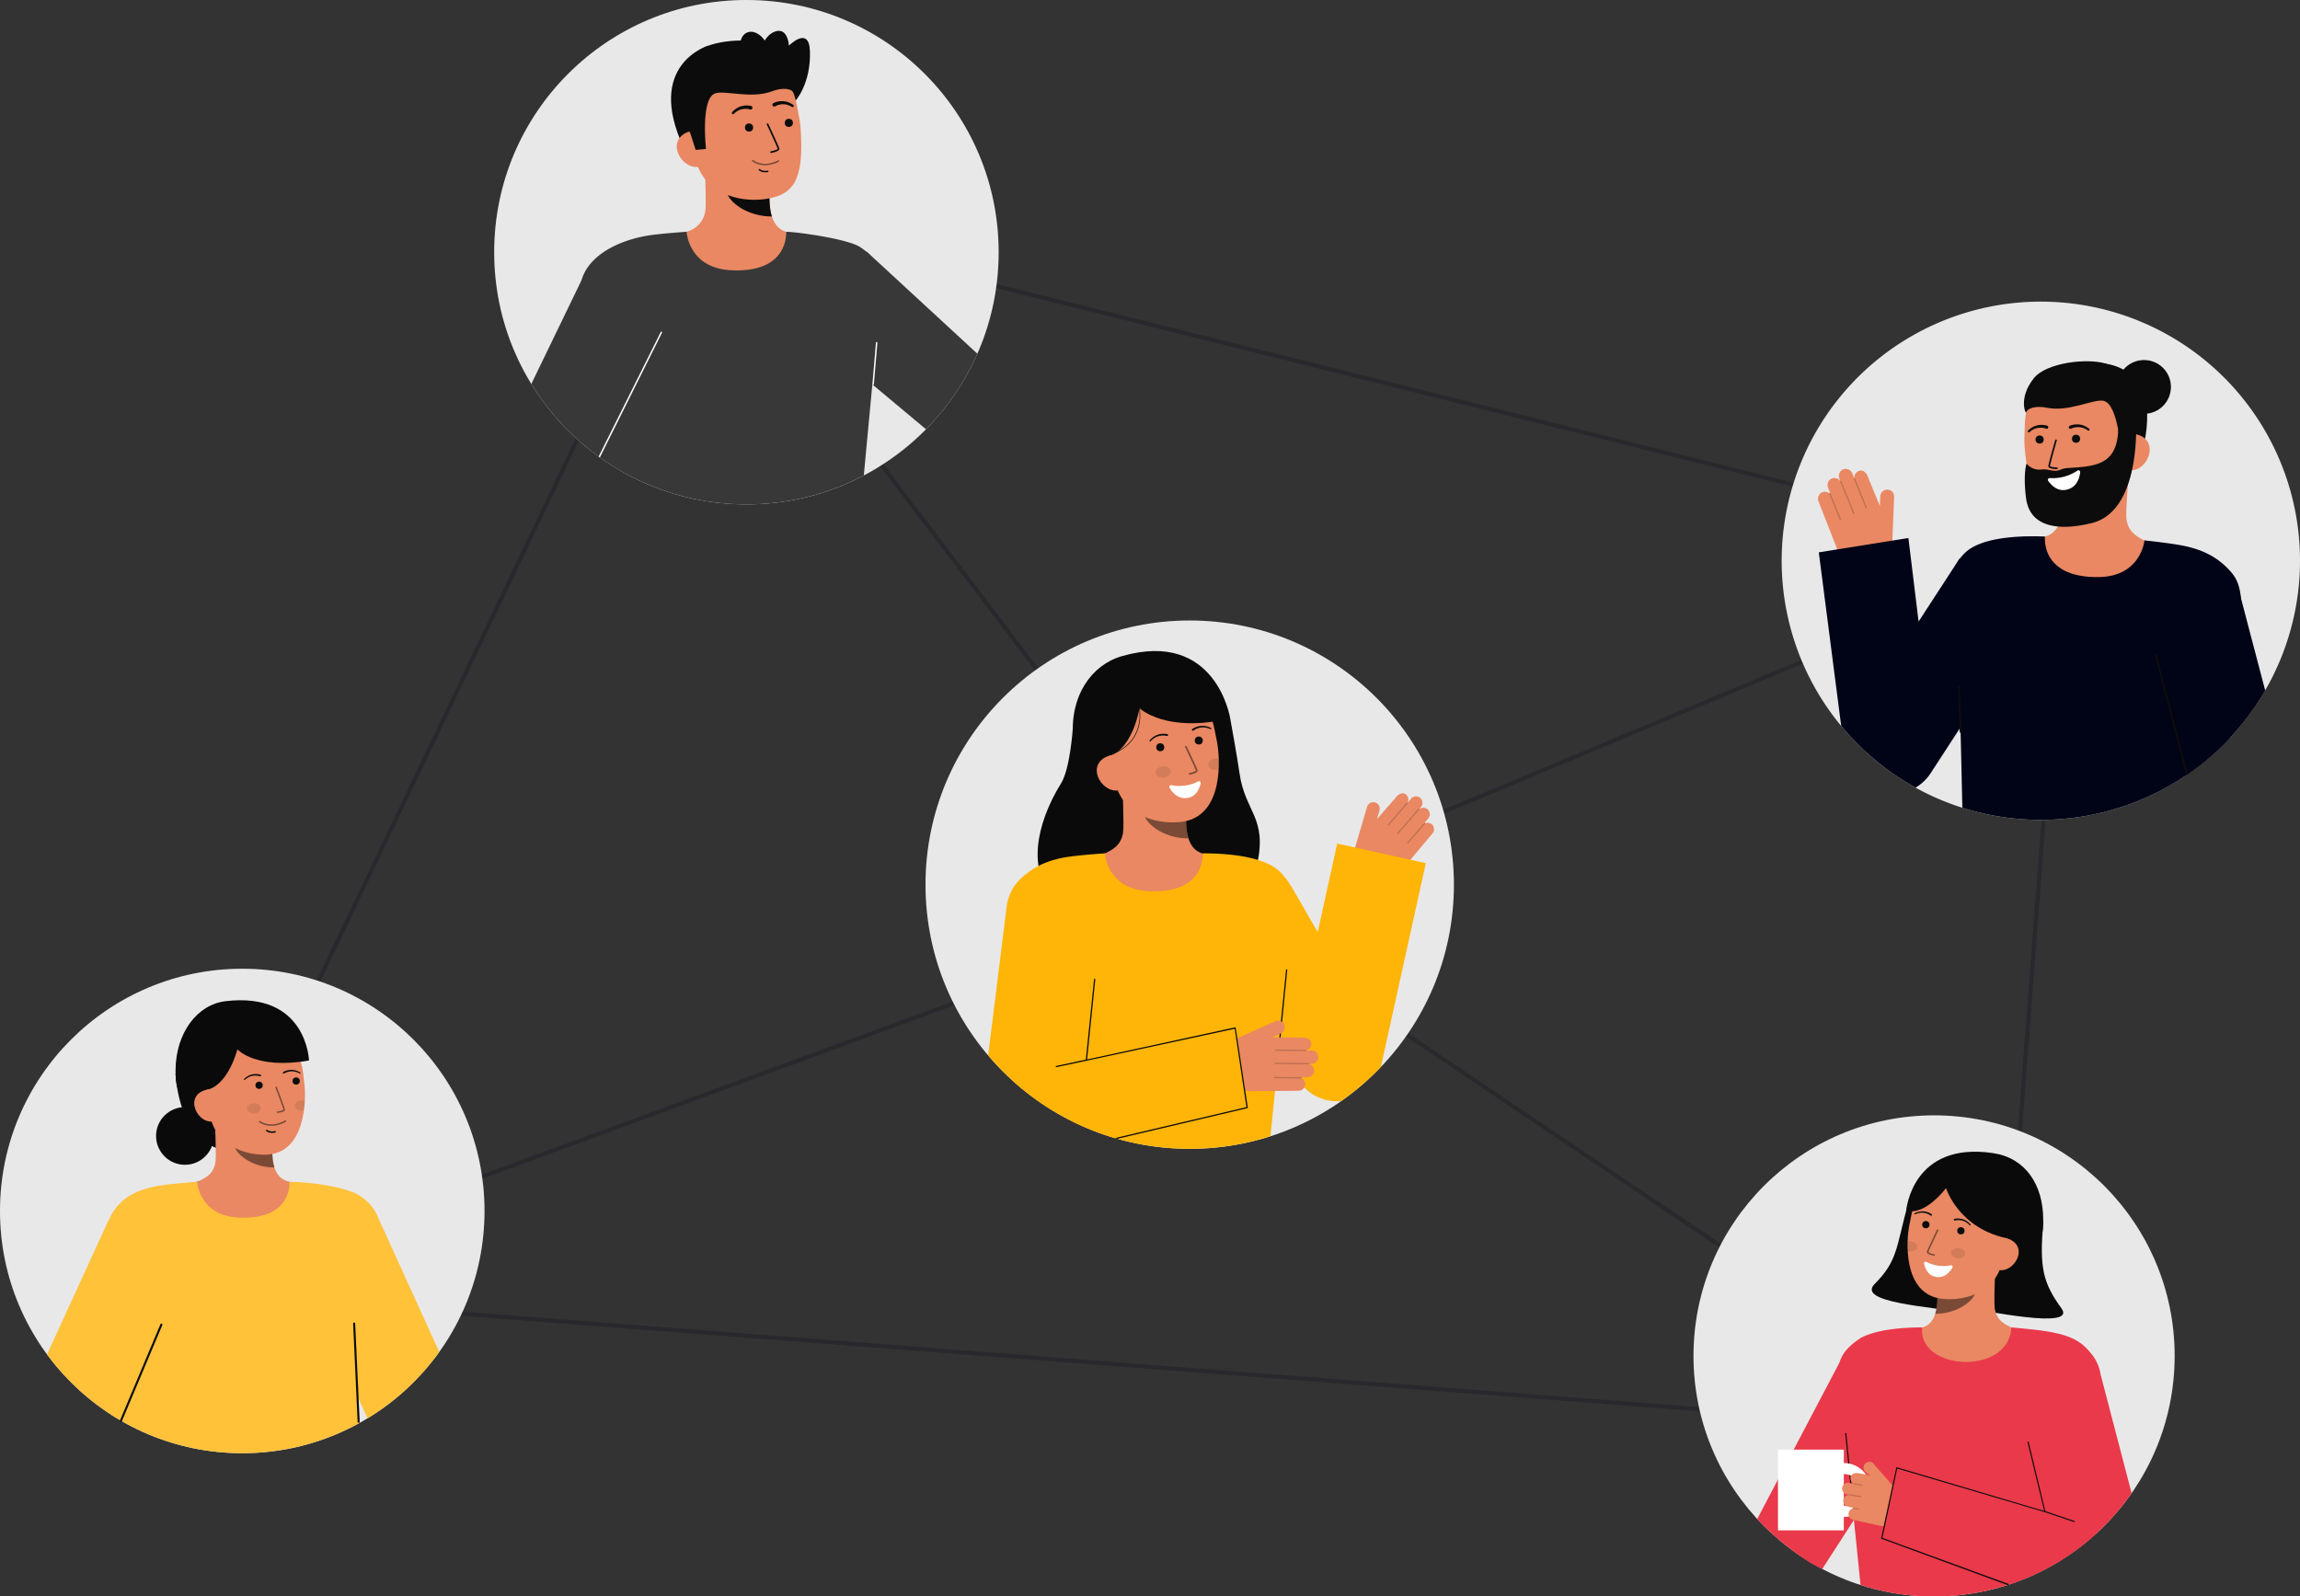 <svg id="Layer_1" data-name="Layer 1" xmlns="http://www.w3.org/2000/svg" viewBox="0 0 1115.327 774.251">
  <rect x="0" y="0" width="1115.327" height="774.251" fill="#333333" stroke="none"/>
  <g>
    <path d="M333.548,100.376l-.793-.2L81.066,627.108,968.322,695.6l1,.077,32.51-427.75.064-.841ZM588.429,439.241,84.558,624.437,333.5,103.258Zm1.478,1.587L964.7,693.309l-877.45-67.73Zm.463-2.336L335.819,103,997.666,268.087ZM967.533,692.809,592.139,439.92,999.712,269.4Z" fill="#010316" opacity="0.2"></path>
    <g>
      <path d="M1115.231,276.835A125.751,125.751,0,0,1,941,387.856a124.078,124.078,0,0,1-24.824-13.946,126.257,126.257,0,0,1-35.966-40.162v-.014a125.672,125.672,0,1,1,235.02-56.9Z" fill="#fff"></path>
      <path d="M1115.231,276.835A125.751,125.751,0,0,1,941,387.856a124.078,124.078,0,0,1-24.824-13.946,126.257,126.257,0,0,1-35.966-40.162v-.014a125.672,125.672,0,1,1,235.02-56.9Z" fill="#010316" opacity="0.09"></path>
      <g>
        <path d="M1019.367,176.256s30.045.368,19.686,41.773l-2.821.138-5.728.279" fill="#0c0c0c"></path>
        <g>
          <path id="sk" d="M985.819,261.47c.14-.013.694,25.813,30.713,24.728,20.782-.748,29.024-22.447,29.5-22.429-2.216-.561-5.952-1.4-6.923-1.966-3.195-1.879-7.162-3.86-7.968-10.238-.464-3.676,1.289-22.32,1.116-26.027l-32.084,5.865c.142,7.822,2.551,26.034-8.476,28.813C989.861,260.676,987.888,261.087,985.819,261.47Z" fill="#E98862"></path>
          <path id="sh" d="M998.884,253.09a23.026,23.026,0,0,0,1.149-4.9,52.675,52.675,0,0,0,.237-11.491,34.9,34.9,0,0,0,17.879-7.02c.506,2.2,3.385,11.862,2.4,13.9C1018.7,247.433,1010.464,253.54,998.884,253.09Z" fill="#0c0c0c" opacity="1"></path>
          <path d="M1006.167,248.527c12.577-.9,27.749-8.557,28.276-25.6l.476-15.375c.527-17.04-8-31.131-24.039-31.627h0c-16.044-.5-28.464,12.946-28.991,29.986l-.21,6.807a51.448,51.448,0,0,0,.382,7c.712,6.14,1.818,15.476,5.861,21.851C991.738,247.587,998.132,249.1,1006.167,248.527Z" fill="#E98862"></path>
          <path d="M1033.286,228.091c4.876.15,8.99-4.944,9.141-9.819s-3.719-7.687-8.594-7.838l-2.614,3.189-2.125,14.338Z" fill="#E98862"></path>
          <path d="M982.714,224.864A8.191,8.191,0,0,0,990,227.71c2.9-.365,4.823.825,7.244.586,2.032-.2,2.384-1.139,5.852-1.344,13.387-.793,23.433-1.637,24.085-18.436l8.519-7.567s3.807,46.552-21.372,52.74c-15.472,3.8-29.983,2.411-31.849-12.12C980.963,229.762,982.714,224.864,982.714,224.864Z" fill="#0c0c0c"></path>
          <circle cx="989.057" cy="213.165" r="1.977" fill="#0c0c0c"></circle>
          <circle cx="1006.719" cy="212.797" r="1.977" fill="#0c0c0c"></circle>
        </g>
        <path d="M1028.577,220.165s-1.207-24.146-8.493-25.769c-4.853-1.081-16.789,5.613-27.692,3.327-4.769-1-9.334.1-9.838,2.354-.2.892-3.974-7.019,3.7-16.645,6.109-7.664,25.975-9.82,34.812-7.11,24.472,7.506,13.754,35.193,13.754,35.193l-1.249,8.294Z" fill="#0c0c0c"></path>
        <circle cx="1039.698" cy="187.653" r="13.042" fill="#0c0c0c"></circle>
        <g opacity="1">
          <path d="M997.483,227.52h-.031c-1.571-.045-4.2-.295-4.17-1.47.028-.974,2.992-11.412,3.33-12.6a.4.4,0,0,1,.77.219c-1.316,4.623-3.28,11.741-3.3,12.4.147.282,1.765.6,3.392.647a.4.4,0,0,1,.009.8Z" fill="#0c0c0c"></path>
        </g>
        <path d="M992.7,206.448a9.423,9.423,0,0,0-4.987-.1,8.293,8.293,0,0,0-2.294.946,9.753,9.753,0,0,0-1.935,1.511.508.508,0,0,0,.678.757l.031-.026a8.66,8.66,0,0,1,1.782-1.241,7.113,7.113,0,0,1,2.019-.706,8.045,8.045,0,0,1,4.169.291l.051.019a.764.764,0,1,0,.527-1.434Z" fill="#0c0c0c"></path>
        <path d="M1004.348,207.882a8.024,8.024,0,0,1,4.121-.695,7.072,7.072,0,0,1,2.079.507,8.66,8.66,0,0,1,1.893,1.061l.032.022a.508.508,0,0,0,.6-.818,9.773,9.773,0,0,0-2.073-1.316,8.317,8.317,0,0,0-2.375-.719,9.437,9.437,0,0,0-4.954.587.764.764,0,0,0,.586,1.411l.037-.016Z" fill="#0c0c0c"></path>
        <path d="M1084.441,325.957c-1.118,8.443-2.209,20.04-3.184,32.031a126.2,126.2,0,0,1-12.19,11.366q-4.109,3.338-8.482,6.346A125.913,125.913,0,0,1,951.59,391.746c-.248-11.138-.586-26.162-.922-39.926-.385-15.877-.774-30.093-.983-34.764-.862-18.538-5.776-30.907-2.061-41.021a20.774,20.774,0,0,1,5.219-7.883c8.655-8.471,30.154-8.278,38.777-7.943.15.006-2.514,19.907,25.857,19.667,20.853-.171,22.417-17.794,22.417-17.794s10.276,1.069,17.1,2.254c11.162,1.955,18.419,6.049,24.066,12.163C1086.329,282.2,1089.437,288.252,1084.441,325.957Z" fill="#010316"></path>
        <g>
          <path d="M917.648,262.171l.858-21.235a3.363,3.363,0,0,0-3.525-3.5,3.481,3.481,0,0,0-3.2,3.4l-.184,4.554L905.6,230.807c-.638-1.633-2.466-3.229-4.251-2.392a3.361,3.361,0,0,0-2.1,3.62.278.278,0,0,0-.05.011.227.227,0,0,0-.032.022l-.984-2.518a3.366,3.366,0,0,0-4.98-1.589,3.443,3.443,0,0,0-1.239,4.153l.419,1.071a.323.323,0,0,0-.061.091,3.362,3.362,0,0,0-4.2-1.143,3.471,3.471,0,0,0-1.642,4.417l1.04,2.662a.311.311,0,0,0-.282-.032.308.308,0,0,0-.132.112,3.366,3.366,0,0,0-4.078-.195,3.442,3.442,0,0,0-1.168,4.107l8.777,22.459a16.935,16.935,0,0,0,15.572,10.77h0a11.177,11.177,0,0,0,11.3-10.724Z" fill="#E98862"></path>
          <g opacity="0.2">
            <path d="M905.111,246.5a.311.311,0,0,1-.4-.172l-5.683-13.877a.311.311,0,1,1,.575-.235l5.683,13.877a.31.31,0,0,1-.17.405Z" fill="#0c0c0c"></path>
          </g>
          <g opacity="0.2">
            <path d="M899.06,249.176a.31.31,0,0,1-.4-.173l-6.342-15.487a.31.31,0,0,1,.17-.4.321.321,0,0,1,.4.169l6.342,15.487a.311.311,0,0,1-.17.405Z" fill="#0c0c0c"></path>
          </g>
          <g opacity="0.2">
            <path d="M892.523,252.111a.31.31,0,0,1-.4-.173l-5.059-12.353a.31.31,0,1,1,.574-.235L892.7,251.7a.311.311,0,0,1-.17.405Z" fill="#0c0c0c"></path>
          </g>
        </g>
        <path d="M987.941,295.463l-51.68,79.456a22.547,22.547,0,0,1-7.359,7.07,122.371,122.371,0,0,1-12.727-8.079,125.573,125.573,0,0,1-23.34-21.862L881.98,267.884l43.443-6.961,4.953,40.512,19.848-30.513Z" fill="#010316"></path>
        <path d="M994,231.855a21.365,21.365,0,0,0,13.386-3.621.866.866,0,0,1,1.344.807c-.317,2.8-1.7,7.95-7.575,8.606-3.793.423-6.542-2.49-7.927-4.427A.865.865,0,0,1,994,231.855Z" fill="#fff"></path>
        <path d="M1098.455,334.887a126.215,126.215,0,0,1-29.388,34.467q-4.109,3.338-8.482,6.346L1040.4,298.909l45.458-11.957Z" fill="#010316"></path>
        <path d="M1061.027,375.4c-.144.094-.3.2-.442.3s-.288.2-.432.293l-15.384-58.5.971-.253Z" fill="#0c0c0c"></path>
        <path d="M950.79,355.437a.5.5,0,0,1-.479-.477l-.992-21.8a.5.5,0,0,1,1-.045l.991,21.8a.5.5,0,0,1-.476.522Z" fill="#0c0c0c"></path>
      </g>
    </g>
    <g>
      <circle cx="576.92" cy="429.05" r="128.115" fill="#fff"></circle>
      <path d="M705.036,429.047A128.113,128.113,0,1,1,576.923,300.934,127.642,127.642,0,0,1,705.036,429.047Z" fill="#010316" opacity="0.09"></path>
      <g>
        <g>
          <path d="M520.21,353.485s-1.288,19.34-5.64,26.357c-12.526,20.2-16.155,42.925-3.611,54.8s92.555,12.038,98.616-15.27c5.1-22.99-5.848-25.462-8.512-44.427-1.206-8.581-4.523-26.575-4.523-26.575" fill="#0a0a0a"></path>
          <path id="sk-2" data-name="sk" d="M588.865,415.365c-.138-.018-1.67,25.413-31.214,23.2-20.452-1.532-27.744-23.232-28.213-23.232,2.205-.468,5.918-1.15,6.9-1.672,3.22-1.731,7.205-3.531,8.243-9.786.6-3.6-.417-22.046-.1-25.693l31.394,7.007c-.438,7.7-3.509,25.56,7.252,28.72C584.912,414.428,586.841,414.909,588.865,415.365Z" fill="#E98862"></path>
          <path id="sh-2" data-name="sh" d="M576.309,406.608a22.772,22.772,0,0,1-.944-4.873,51.965,51.965,0,0,1,.205-11.333,34.418,34.418,0,0,1-17.351-7.6c-.583,2.153-3.789,11.56-2.9,13.607C557,400.274,564.88,406.608,576.309,406.608Z" fill="#0c0c0c" opacity="0.5"></path>
          <path d="M572.25,398.685c-12.378,1.2-28.393-3.754-31.71-20.237l-2.994-14.873c-3.317-16.483,2.651-31.588,18.17-34.711h0c15.52-3.124,29.81,7.9,33.127,24.387l1.326,6.584C591.442,366.16,594.334,396.548,572.25,398.685Z" fill="#E98862"></path>
          <ellipse cx="564.06" cy="374.379" rx="3.714" ry="2.725" transform="translate(-40.383 69.467) rotate(-6.804)" fill="#0c0c0c" opacity="0.1"></ellipse>
          <path d="M585.905,371.112c.183,1.491,1.978,2.5,4.015,2.264a5.146,5.146,0,0,0,1.035-.234c.094-1.779.1-3.491.048-5.075a4.67,4.67,0,0,0-1.731-.1C587.235,368.206,585.729,369.614,585.905,371.112Z" fill="#0c0c0c" opacity="0.1"></path>
          <path d="M576.905,375.723l.03,0a17.508,17.508,0,0,0,1.86-.5c.911-.3,2.1-.805,1.938-1.629-.189-.94-4.8-10.555-5.327-11.649a.4.4,0,0,0-.72.346c1.967,4.1,5.136,10.828,5.263,11.46-.1.295-1.611.871-3.172,1.186a.4.4,0,0,0,.128.788Z" fill="#0c0c0c" opacity="0.5"></path>
          <path d="M525.163,368.914l13.914-2.718c10.51-4.4,13.492-22.712,13.492-22.712s12.971,12.353,43.971,4.883c0,0-6.734-43.276-52.508-30.14-14.76,4.235-25.215,19.28-23.66,39.206C521.461,371.4,525.163,368.914,525.163,368.914Z" fill="#0a0a0a"></path>
          <path d="M542.514,383.276c-4.716.949-9.555-3.327-10.5-8.044s2.35-8.087,7.067-9.036l3.066,2.671,4.426,13.593Z" fill="#E98862"></path>
          <path d="M578.751,354.277a8.162,8.162,0,0,1,4-1.47,7.242,7.242,0,0,1,2.163.119,8.764,8.764,0,0,1,2.072.7l.021.009a.306.306,0,0,0,.26-.553,9.368,9.368,0,0,0-2.207-.83,7.92,7.92,0,0,0-2.363-.21,9.01,9.01,0,0,0-4.5,1.5.459.459,0,1,0,.517.758l.01-.007Z" fill="#0c0c0c"></path>
          <path d="M566.041,356.033a9,9,0,0,0-4.735.335,7.9,7.9,0,0,0-2.1,1.1,9.436,9.436,0,0,0-1.721,1.612.306.306,0,0,0,.452.412l.016-.017a8.69,8.69,0,0,1,1.645-1.441,7.211,7.211,0,0,1,1.953-.939,8.189,8.189,0,0,1,4.258-.173l.035.008a.459.459,0,1,0,.216-.892Z" fill="#0c0c0c"></path>
          <path d="M539.086,365.968c9.353-3.481,12.456-9.94,13.413-14.747a23.452,23.452,0,0,0-.17-9.687l-.29.08a23.118,23.118,0,0,1,.163,9.56c-.943,4.727-4,11.083-13.221,14.513Z" fill="#0c0c0c"></path>
        </g>
        <g>
          <path d="M657.338,410.3l5.6-19a3.135,3.135,0,0,1,4.157-2.03,3.243,3.243,0,0,1,1.809,3.956l-1.2,4.074,9.653-11.078c1.052-1.251,3.142-2.113,4.467-.84a3.132,3.132,0,0,1,.771,3.823.206.206,0,0,1,.04.025.158.158,0,0,1,.022.029l1.622-1.929a3.137,3.137,0,0,1,4.87.088,3.208,3.208,0,0,1-.149,4.035l-.69.821a.259.259,0,0,1,.026.1,3.133,3.133,0,0,1,4.051.249,3.233,3.233,0,0,1,.129,4.389l-1.715,2.038a.289.289,0,0,1,.259.056.286.286,0,0,1,.083.139A3.135,3.135,0,0,1,694.8,400.3a3.206,3.206,0,0,1-.2,3.973l-14.464,17.2a15.781,15.781,0,0,1-16.965,4.846h0a10.412,10.412,0,0,1-6.763-12.843Z" fill="#E98862"></path>
          <g opacity="0.2">
            <path d="M673.09,400.222a.291.291,0,0,0,.4-.033l9.166-10.547a.289.289,0,0,0-.437-.379l-9.166,10.546a.289.289,0,0,0,.029.408Z" fill="#0c0c0c"></path>
          </g>
          <g opacity="0.2">
            <path d="M677.63,404.392a.289.289,0,0,0,.4-.033l10.229-11.77a.289.289,0,0,0-.029-.408.3.3,0,0,0-.408.029L677.6,403.98a.289.289,0,0,0,.029.408Z" fill="#0c0c0c"></path>
          </g>
          <g opacity="0.2">
            <path d="M682.521,408.938a.289.289,0,0,0,.4-.033l8.16-9.388a.29.29,0,0,0-.437-.38l-8.16,9.389a.289.289,0,0,0,.029.408Z" fill="#0c0c0c"></path>
          </g>
        </g>
        <path d="M691.419,418.594l-21.65,98.22c-.05.22-.1.45-.16.67a130.115,130.115,0,0,1-15.75,14.009c-1.13.841-2.26,1.671-3.42,2.471a19.545,19.545,0,0,1-2.16.12,22,22,0,0,1-19.04-10.99L587.979,451.7l38.1-22.009,12.91,22.34,9.46-42.91Z" fill="#FFB507"></path>
        <path d="M624.789,463.374c-.13,1.559-.39,4.34-.75,8-1.8,18.71-6.01,60.41-7.96,79.68a128.661,128.661,0,0,1-75.86.77h-.01a127.876,127.876,0,0,1-49.3-27.84c.08-17.23-.17-36.61-1.33-49.07-3.47-37.231-.19-43.06,5.2-48.45.44-.44.9-.87,1.36-1.29,5.57-5.06,12.56-8.36,22.75-9.741,6.74-.909,16.88-1.569,16.88-1.569s.86,17.379,21.33,18.339c27.87,1.311,26.01-18.339,26.15-18.339,7.01,0,22.61.44,32.45,5.45.01,0,.01,0,.02.01a19.382,19.382,0,0,1,5.33,3.83C632.319,435.094,626.759,440.2,624.789,463.374Z" fill="#FFB507"></path>
        <path d="M581.054,378.972a20.3,20.3,0,0,1-13.04,1.838.822.822,0,0,0-.872,1.206c1.323,2.327,4.454,6.306,9.828,4.685,3.47-1.047,4.782-4.617,5.268-6.826A.821.821,0,0,0,581.054,378.972Z" fill="#fff"></path>
        <circle cx="581.306" cy="359.143" r="1.943" fill="#0c0c0c"></circle>
        <circle cx="562.632" cy="362.412" r="1.943" fill="#0c0c0c"></circle>
        <path d="M620.492,505.319a.243.243,0,0,1-.038,0,.3.3,0,0,1-.256-.338l3.435-34.609a.294.294,0,0,1,.339-.256.3.3,0,0,1,.256.338l-3.435,34.609A.3.3,0,0,1,620.492,505.319Z" fill="#0c0c0c"></path>
        <g>
          <path d="M599.7,503.652l18.775-8.385a3.255,3.255,0,0,1,4.4,1.915,3.366,3.366,0,0,1-1.9,4.095l-4.026,1.8,15.256.157c1.7-.012,3.786,1.058,3.674,2.962a3.253,3.253,0,0,1-2.5,3.186.2.2,0,0,1,.007.048.349.349,0,0,1-.007.037l2.616-.018a3.256,3.256,0,0,1,3.213,3.9,3.331,3.331,0,0,1-3.288,2.6l-1.113.008a.294.294,0,0,1-.06.087,3.254,3.254,0,0,1,2.535,3.367,3.359,3.359,0,0,1-3.38,3.06l-2.765.019a.3.3,0,0,1,.129.243.3.3,0,0,1-.053.158,3.258,3.258,0,0,1,1.637,3.6,3.33,3.33,0,0,1-3.271,2.523l-23.329.166a16.386,16.386,0,0,1-15.262-10.132h0a10.812,10.812,0,0,1,5.584-14Z" fill="#E98862"></path>
          <g opacity="0.2">
            <path d="M618.278,509.3a.3.3,0,0,0,.3.3l14.508.131a.3.3,0,0,0,.005-.6L618.581,509a.3.3,0,0,0-.3.3Z" fill="#0c0c0c"></path>
          </g>
          <g opacity="0.2">
            <path d="M618.044,515.7a.3.3,0,0,0,.3.3l16.19.146a.3.3,0,0,0,.3-.3.309.309,0,0,0-.3-.3l-16.191-.146a.3.3,0,0,0-.3.3Z" fill="#0c0c0c"></path>
          </g>
          <g opacity="0.2">
            <path d="M617.75,522.623a.3.3,0,0,0,.3.3l12.915.117a.3.3,0,0,0,0-.6l-12.915-.116a.3.3,0,0,0-.3.3Z" fill="#0c0c0c"></path>
          </g>
        </g>
        <path d="M605.079,537.084l-64.86,14.74h-.01a127.876,127.876,0,0,1-49.3-27.84q-2.28-2.07-4.46-4.241-3.8-3.793-7.27-7.889l9.08-73.04a22.512,22.512,0,1,1,44.4,7.47l-5.74,68.58,72.32-16.371Z" fill="#FFB507"></path>
        <g id="b_4_st">
          <path d="M512.29,517.558a.3.3,0,0,1-.045-.6l14.5-3.1a.3.3,0,0,1,.342.252.3.3,0,0,1-.253.341l-14.505,3.1A.225.225,0,0,1,512.29,517.558Z" fill="#0c0c0c"></path>
        </g>
        <g id="b_4_st-2" data-name="b_4_st">
          <path d="M605.079,537.084a.307.307,0,0,1-.22.36l-63.01,14.85c-.4-.111-.79-.22-1.18-.341l63.75-15.009-5.68-38-71.89,15.509a.308.308,0,0,1-.26-.079.354.354,0,0,1-.08-.26l4.03-39.19a.3.3,0,0,1,.35-.241.3.3,0,0,1,.25.341l-3.97,38.79,71.7-15.54a.27.27,0,0,1,.23.04.283.283,0,0,1,.14.179Z" fill="#0c0c0c"></path>
        </g>
      </g>
    </g>
    <g>
      <circle cx="117.474" cy="587.303" r="117.474" fill="#fff"></circle>
      <circle cx="117.474" cy="587.303" r="117.474" fill="#010316" opacity="0.09"></circle>
      <g>
        <g>
          <path d="M85.123,520.672s1.273,35.381,24.888,37.007l4-46.656Z" fill="#0a0a0a"></path>
          <circle cx="89.671" cy="550.916" r="13.99" fill="#0a0a0a"></circle>
          <path id="sk-3" data-name="sk" d="M144.41,574.1c-.125-.017-1.507,22.925-28.159,20.925C97.8,593.646,91.222,574.07,90.8,574.07a43.71,43.71,0,0,0,6.223-1.509c2.905-1.561,6.5-3.185,7.436-8.827.54-3.252-.375-19.889-.094-23.179l28.322,6.322c-.4,6.948-3.166,23.057,6.542,25.909C140.843,573.257,142.583,573.691,144.41,574.1Z" fill="#E98862"></path>
          <path id="sh-3" data-name="sh" d="M133.083,566.2a20.5,20.5,0,0,1-.852-4.4,46.906,46.906,0,0,1,.185-10.223,31.056,31.056,0,0,1-15.653-6.858c-.526,1.942-3.418,10.429-2.617,12.274C115.66,560.489,122.773,566.2,133.083,566.2Z" fill="#0c0c0c" opacity="0.5"></path>
          <path d="M128.646,560.019c-11.217.143-25.24-5.517-26.978-20.585l-1.568-13.6c-1.739-15.068,4.766-28.2,18.954-29.833h0c14.187-1.636,26.2,9.355,27.939,24.424l.694,6.019C148.354,532.229,148.66,559.765,128.646,560.019Z" fill="#E98862"></path>
          <circle cx="143.621" cy="524.281" r="1.759" fill="#0c0c0c"></circle>
          <circle cx="125.642" cy="526.337" r="1.759" fill="#0c0c0c"></circle>
          <path d="M134.564,539.729l.028,0a15.9,15.9,0,0,0,1.709-.306c.842-.205,1.952-.565,1.865-1.319-.1-.858-3.519-9.851-3.909-10.873a.36.36,0,1,0-.673.257c1.459,3.829,3.8,10.121,3.866,10.7a6.453,6.453,0,0,1-2.941.826.36.36,0,0,0,.055.718Z" fill="#0c0c0c" opacity="0.5"></path>
          <path d="M132.028,546a14.741,14.741,0,0,0,6.543-1.959.361.361,0,0,0-.349-.631c-4.314,2.387-8.44,2.525-11.93.4a2.431,2.431,0,0,0-.218-.124.361.361,0,0,0-.293.659c.027.014.073.042.136.081A10.8,10.8,0,0,0,132.028,546Z" fill="#0c0c0c" opacity="0.5"></path>
          <path d="M88.565,529.7l12.713-1.393c9.779-3.158,13.842-19.4,13.842-19.4s8.763,9.965,34.731,5.415c0,0-1.006-33.478-40.5-28.765C95.6,487.2,85.231,500.99,85.124,519.021,85.05,531.656,88.565,529.7,88.565,529.7Z" fill="#0a0a0a"></path>
          <path d="M103.079,543.923c-4.312.5-8.339-3.712-8.836-8.024s2.723-7.092,7.035-7.589l2.555,2.632,2.953,12.553Z" fill="#E98862"></path>
          <path d="M137.4,519.892a8.12,8.12,0,0,1,4.162-1.012,7.154,7.154,0,0,1,2.109.367,8.467,8.467,0,0,1,1.921.913.276.276,0,0,1-.275.478l-.018-.01a7.863,7.863,0,0,0-1.81-.787,6.485,6.485,0,0,0-1.936-.271,7.387,7.387,0,0,0-3.707,1.019l-.027.017a.414.414,0,1,1-.43-.707Z" fill="#0c0c0c"></path>
          <path d="M126.006,521.988a7.362,7.362,0,0,0-3.841-.165,6.5,6.5,0,0,0-1.827.7,7.892,7.892,0,0,0-1.588,1.171l-.015.014a.276.276,0,0,1-.375-.4,8.493,8.493,0,0,1,1.668-1.319,7.18,7.18,0,0,1,1.974-.829,8.125,8.125,0,0,1,4.283.057.414.414,0,1,1-.236.793l-.011,0Z" fill="#0c0c0c"></path>
          <path d="M132.269,549.407a7.415,7.415,0,0,0,1.24-.157.361.361,0,0,0-.149-.706,4.664,4.664,0,0,1-3.812-.541.36.36,0,0,0-.456.558A4.882,4.882,0,0,0,132.269,549.407Z" fill="#0c0c0c" opacity="1"></path>
          <ellipse cx="123.119" cy="537.551" rx="3.351" ry="2.458" transform="translate(-18.731 4.637) rotate(-2.005)" fill="#0c0c0c" opacity="0.1"></ellipse>
          <path d="M143,536.263c.052,1.355,1.589,2.4,3.439,2.339a4.63,4.63,0,0,0,.948-.133c.219-1.592.353-3.13.426-4.558a4.224,4.224,0,0,0-1.549-.222C144.418,533.751,142.958,534.9,143,536.263Z" fill="#0c0c0c" opacity="0.1"></path>
        </g>
        <path d="M184.215,598.264c-.08,8.01-2.83,17.56-3.81,29.1-.26,3.08-6.871,11.99-7.831,21.9-1.21,12.62,1.481,32.3,1.841,40.81a117.58,117.58,0,0,1-120.55-4c-.48-21.86-1.05-48.85-1.78-55.32-2.37-21.36-1.73-34.87,1.69-41.19,5.59-10.32,15.54-13.47,25.95-14.89,6.36-.86,15.91-1.47,15.91-1.47s.81,16.37,20.11,17.28c26.27,1.24,24.52-17.28,24.65-17.28,9.53,0,27.59,2.28,34.51,7C182.245,585.194,184.305,591.114,184.215,598.264Z" fill="#ffc239"></path>
      </g>
      <path d="M93.455,610.724,57.815,688.5a117.67,117.67,0,0,1-35-31.65l29.73-64.88Z" fill="#ffc239"></path>
      <path d="M213.005,655.674a117.86,117.86,0,0,1-24.99,25.56,114.775,114.775,0,0,1-9.81,6.64l-36.58-80.42,40.96-18.64Z" fill="#ffc239"></path>
    </g>
    <g>
      <g>
        <circle cx="361.956" cy="122.309" r="122.309" fill="#fff"></circle>
        <circle cx="361.956" cy="122.309" r="122.309" fill="#010316" opacity="0.09"></circle>
      </g>
      <g>
        <g>
          <path d="M385.606,49.068s7.745-8.394,7.146-24.382c-.463-12.379-10.179-2.546-10.179-2.546s-.421-8.91-6.6-6.9-8.079,11.794-8.079,11.794" fill="#0c0c0c"></path>
          <path d="M343.388,22.19s-30.845,9.065-11.759,49.631l2.817-.318,5.718-.644" fill="#0c0c0c"></path>
          <path id="sk-4" data-name="sk" d="M387.1,113.9c-.14-.018-1.7,25.86-31.763,23.6-20.812-1.559-28.233-23.64-28.71-23.64,2.244-.477,5.017-1.2,6.119-1.449a12.142,12.142,0,0,0,9.289-10.211c.609-3.668-.424-22.434-.106-26.145l31.946,7.13c-.446,7.839-3.57,26.01,7.38,29.226C383.078,112.944,385.041,113.434,387.1,113.9Z" fill="#E98862"></path>
          <path id="sh-4" data-name="sh" d="M374.324,104.986a23.192,23.192,0,0,1-.961-4.958,52.9,52.9,0,0,1,.209-11.532,35.024,35.024,0,0,1-17.656-7.736c-.594,2.191-3.856,11.764-2.953,13.846C354.671,98.542,362.694,104.986,374.324,104.986Z" fill="#0c0c0c" opacity="1"></path>
          <path d="M369.109,96.747c-12.6,1.133-28.865-4.016-32.126-20.812L334.04,60.78c-3.261-16.8,2.917-32.125,18.731-35.195h0c15.814-3.071,30.278,8.25,33.54,25.046l1.3,6.709a51.469,51.469,0,0,1,.746,6.993c.282,6.2.687,15.623-2.293,22.589C383.252,93.5,377.161,96.024,369.109,96.747Z" fill="#E98862"></path>
          <path d="M371.014,80.142a14.732,14.732,0,0,0,6.613-1.708.361.361,0,1,0-.325-.644c-4.4,2.221-8.529,2.2-11.936-.054a2.436,2.436,0,0,0-.213-.132.36.36,0,0,0-.318.647c.027.015.071.045.133.086A10.8,10.8,0,0,0,371.014,80.142Z" fill="#0c0c0c" opacity="0.5"></path>
          <path d="M371.125,83.559a7.344,7.344,0,0,0,1.245-.11.36.36,0,1,0-.121-.71,4.674,4.674,0,0,1-3.789-.686.36.36,0,0,0-.476.54A4.877,4.877,0,0,0,371.125,83.559Z" fill="#0c0c0c" opacity="1"></path>
          <circle cx="382.526" cy="59.588" r="1.984" fill="#0c0c0c"></circle>
          <circle cx="363.234" cy="61.843" r="1.984" fill="#0c0c0c"></circle>
          <path d="M338.959,80.861c-4.806.933-9.7-3.452-10.634-8.258s2.449-8.212,7.254-9.145l3.1,2.739,4.41,13.862Z" fill="#E98862"></path>
          <g>
            <path d="M342.35,72.253s-2.685-24.115,4.272-26.893c4.633-1.851,17.534,2.861,27.967-1.155,4.564-1.758,9.264-1.4,10.124.751.341.851.987-12.388-8.162-20.691-7.284-6.61-26.964-5.287-35.284-1.181-23.037,11.369-6.491,41.6-6.491,41.6l2.57,8.016Z" fill="#0c0c0c"></path>
            <g opacity="1">
              <path d="M373.972,74.17l.031,0c1.55-.3,4.116-.967,3.9-2.126-.185-.961-4.8-10.825-5.324-11.946a.4.4,0,1,0-.727.341c2.046,4.368,5.136,11.1,5.262,11.755-.1.3-1.652.879-3.256,1.186a.4.4,0,0,0,.119.8Z" fill="#0c0c0c"></path>
            </g>
            <path d="M375.068,50a9.55,9.55,0,0,1,4.986-.9,8.442,8.442,0,0,1,2.447.582,9.884,9.884,0,0,1,2.174,1.2.585.585,0,0,1-.63.985L384,51.851a8.631,8.631,0,0,0-1.95-.925,7.042,7.042,0,0,0-2.091-.361,7.958,7.958,0,0,0-4.022.963l-.051.029a.879.879,0,1,1-.872-1.527Z" fill="#0c0c0c"></path>
            <path d="M363.693,53.074a7.969,7.969,0,0,0-4.135-.043,7.031,7.031,0,0,0-1.958.817,8.666,8.666,0,0,0-1.7,1.335l-.032.032a.585.585,0,0,1-.835-.819,9.852,9.852,0,0,1,1.851-1.657,8.462,8.462,0,0,1,2.257-1.113,9.253,9.253,0,0,1,2.484-.456,9.159,9.159,0,0,1,2.577.224.879.879,0,0,1-.4,1.712l-.052-.014Z" fill="#0c0c0c"></path>
          </g>
          <ellipse cx="366.073" cy="24.882" rx="6.702" ry="9.865" transform="translate(17.456 139.315) rotate(-22.061)" fill="#0c0c0c"></ellipse>
        </g>
        <path d="M428.65,140.641c.12,8.29-3.12,17.61-4.2,30.23-.22,2.56-.74,8.2-1.43,15.55-1.13,12.17-2.73,29-4.13,44.17a122.473,122.473,0,0,1-127.82-8.58q-.66-.495-1.32-.96c-1.17-17.15-2.55-35.15-3.81-46.52-2.37-21.23-5.6-31.8-3.79-38.94a11.578,11.578,0,0,1,.58-1.78c5.21-12.64,21.8-18.28,33.04-19.8,6.86-.93,17.18-1.6,17.18-1.6s.87,17.68,21.7,18.66c28.36,1.34,26.47-18.66,26.61-18.66,4.59,0,29.6,3.34,35.85,7.42a28.548,28.548,0,0,1,3,2.24A23.762,23.762,0,0,1,428.65,140.641Z" fill="#383838"></path>
        <path d="M324.23,153.461l-33.16,68.55q-.66-.495-1.32-.96a123.109,123.109,0,0,1-32.1-34.84l24.5-50.62.97-2.01Z" fill="#383838"></path>
        <path d="M321.03,161.351l-30.16,60.51c-.2-.15-.39-.29-.59-.42l30.12-60.4a.362.362,0,0,1,.48-.16A.349.349,0,0,1,321.03,161.351Z" fill="#fff"></path>
        <path d="M473.95,171.551a122.7,122.7,0,0,1-24.91,36.64l-26.02-21.77-33.05-27.66,30.14-36.69.09-.11Z" fill="#383838"></path>
        <path d="M423.421,186.688a.352.352,0,0,0,.333-.321l1.717-20.13a.352.352,0,0,0-.32-.381.356.356,0,0,0-.38.32l-1.717,20.131a.352.352,0,0,0,.32.38Z" fill="#fff"></path>
      </g>
    </g>
    <g>
      <circle cx="937.877" cy="657.593" r="116.657" fill="#fff"></circle>
      <path d="M821.219,657.59A116.655,116.655,0,1,0,937.874,540.936,116.228,116.228,0,0,0,821.219,657.59Z" fill="#010316" opacity="0.09"></path>
      <g>
        <g>
          <path d="M990.811,593.218c-1.863,21.6-.136,28.924,8.833,41.3,7.565,10.434-35.478,1.565-54.522-1.827l16.805-49.118S991.465,585.633,990.811,593.218Z" fill="#0a0a0a"></path>
          <path d="M925.106,584.231c-5.619,20.939-4.988,27.417-15.984,38.413-9.113,9.114,26.405,10.967,45.463,14.278l.964-51.9S927.08,576.878,925.106,584.231Z" fill="#0a0a0a"></path>
          <path id="sk-5" data-name="sk" d="M927,645.133c.125-.017,1.521,23.14,28.422,21.121,18.623-1.395,25.263-21.154,25.69-21.154a44.192,44.192,0,0,1-6.281-1.523c-2.932-1.576-6.561-3.216-7.506-8.91-.545-3.283.379-20.075.095-23.4l-28.587,6.381c.4,7.014,3.2,23.274-6.6,26.151C930.6,644.279,928.843,644.717,927,645.133Z" fill="#E98862"></path>
          <path id="sh-5" data-name="sh" d="M938.432,637.158a20.669,20.669,0,0,0,.86-4.437,47.283,47.283,0,0,0-.186-10.319,31.344,31.344,0,0,0,15.8-6.922c.531,1.961,3.45,10.526,2.642,12.389C956.019,631.391,948.84,637.158,938.432,637.158Z" fill="#0c0c0c" opacity="0.5"></path>
          <path d="M942.129,629.944c11.271,1.09,25.853-3.418,28.874-18.427l2.726-13.543c3.021-15.009-2.414-28.763-16.545-31.607h0c-14.132-2.844-27.144,7.2-30.165,22.206l-1.206,6C924.654,600.328,922.02,628,942.129,629.944Z" fill="#E98862"></path>
          <path d="M987.369,602.249l-12.713-1.393c-24.876-4.574-30.968-24.647-30.968-24.647s-10.435,13.931-19.295,10.732c0,0,2.856-33.591,42.188-27.688,15.454,2.319,24.229,15.13,24.229,32.314C990.81,604.2,987.369,602.249,987.369,602.249Z" fill="#0a0a0a"></path>
          <ellipse cx="949.586" cy="607.812" rx="2.481" ry="3.382" transform="translate(233.549 1478.696) rotate(-83.196)" fill="#0c0c0c" opacity="0.1"></ellipse>
          <path d="M929.7,604.837c-.166,1.358-1.8,2.281-3.656,2.062a4.7,4.7,0,0,1-.942-.214c-.086-1.62-.091-3.178-.044-4.621a4.273,4.273,0,0,1,1.576-.092C928.484,602.191,929.856,603.473,929.7,604.837Z" fill="#0c0c0c" opacity="0.1"></path>
          <path d="M937.891,609.036l-.028,0a15.731,15.731,0,0,1-1.693-.452c-.83-.278-1.916-.733-1.765-1.484.172-.855,4.372-9.611,4.85-10.606a.364.364,0,1,1,.656.315c-1.792,3.728-4.677,9.859-4.793,10.435a6.514,6.514,0,0,0,2.888,1.079.364.364,0,0,1-.115.718Z" fill="#0c0c0c" opacity="0.5"></path>
          <path d="M969.205,615.913c4.295.864,8.7-3.029,9.565-7.324s-2.14-7.364-6.435-8.228l-2.792,2.432-4.03,12.377Z" fill="#E98862"></path>
          <path d="M936.21,589.507a7.262,7.262,0,0,0-1.719-.9,7.187,7.187,0,0,0-1.924-.433,6.586,6.586,0,0,0-1.97.109,7.934,7.934,0,0,0-1.886.639l-.019.008a.278.278,0,0,1-.237-.5,8.6,8.6,0,0,1,2.009-.757,7.213,7.213,0,0,1,2.153-.19,8.2,8.2,0,0,1,4.1,1.369.418.418,0,0,1-.47.691l-.01-.007Z" fill="#0c0c0c"></path>
          <path d="M947.783,591.107a8.188,8.188,0,0,1,4.311.305,7.216,7.216,0,0,1,1.916,1,8.555,8.555,0,0,1,1.567,1.467.278.278,0,0,1-.411.375l-.015-.015a7.938,7.938,0,0,0-1.5-1.312,6.575,6.575,0,0,0-1.779-.855,7.462,7.462,0,0,0-3.877-.158l-.031.008a.418.418,0,1,1-.2-.812Z" fill="#0c0c0c"></path>
        </g>
        <path d="M883.674,760.91c-4.586-2-8.017-4.14-15.848-10.04a115.984,115.984,0,0,1-15.689-14.187l40.21-76.514,1.748-3.324,36.268,19.067-31.46,59.87-.145.264.273,1.065" fill="#ea394a"></path>
        <path d="M1017.4,699.359c-1.056,11.346-1.284,28.992-1.211,44.681a116.586,116.586,0,0,1-113.975,24.649c-2.385-23.66-5.932-58.429-7.931-79.838-2.026-22.176-7.984-29.5,8.277-40.12,8.96-4.561,23.164-4.962,29.548-4.962-2.167,21.02,42.132,23.607,43.233,0C1008.474,646.867,1023.813,647.637,1017.4,699.359Z" fill="#ea394a"></path>
        <path d="M934.112,611.994a18.475,18.475,0,0,0,11.874,1.673.749.749,0,0,1,.794,1.1c-1.2,2.119-4.056,5.742-8.949,4.266-3.16-.954-4.354-4.2-4.8-6.215A.748.748,0,0,1,934.112,611.994Z" fill="#fff"></path>
        <circle cx="933.883" cy="593.939" r="1.769" fill="#0c0c0c"></circle>
        <circle cx="950.887" cy="596.915" r="1.769" fill="#0c0c0c"></circle>
        <path d="M898.2,727.041l.034,0a.274.274,0,0,0,.233-.309l-3.128-31.513a.267.267,0,0,0-.308-.233.272.272,0,0,0-.233.308l3.127,31.514A.274.274,0,0,0,898.2,727.041Z" fill="#0c0c0c"></path>
        <g>
          <rect x="862.182" y="703.041" width="31.929" height="39.159" fill="#fff"></rect>
          <path d="M881.036,722.621A13.076,13.076,0,1,1,894.111,735.7,13.09,13.09,0,0,1,881.036,722.621Zm5.355,0a7.72,7.72,0,1,0,7.72-7.72A7.729,7.729,0,0,0,886.391,722.621Z" fill="#fff"></path>
        </g>
        <g id="ha">
          <path d="M893.857,727.467a2.857,2.857,0,0,1,2.777-2.4.263.263,0,0,1-.039-.089l-.951-.206a2.931,2.931,0,0,1-2.362-2.858,2.863,2.863,0,0,1,3.467-2.757l2.243.484c0-.008,0-.016,0-.025a.3.3,0,0,1,.02-.052,2.857,2.857,0,0,1-1.578-3.187c.245-1.659,2.236-2.205,3.694-1.89l5.81,1.04-1.961-1.3a2.971,2.971,0,0,1-.861-3.962,2.861,2.861,0,0,1,4.081-.771l23.419,26.8-5.2-2.359a14.407,14.407,0,0,1-14.958,5.982l-12.7-2.768a2.931,2.931,0,0,1-2.363-2.858,2.862,2.862,0,0,1,2.049-2.7.26.26,0,0,1-.019-.136.264.264,0,0,1,.154-.2l-2.344-.506A2.969,2.969,0,0,1,893.857,727.467Z" fill="#E98862"></path>
          <path id="sh-6" data-name="sh" d="M903.234,720.585a.269.269,0,0,0-.01-.528l-3.923-.664a.269.269,0,1,0-.09.53l3.923.664A.258.258,0,0,0,903.234,720.585Z" fill="#0c0c0c" opacity="0.2"></path>
          <path id="sh-7" data-name="sh" d="M902.287,726.134a.269.269,0,0,0-.008-.528l-5.374-.953a.269.269,0,1,0-.094.529l5.374.954A.269.269,0,0,0,902.287,726.134Z" fill="#0c0c0c" opacity="0.2"></path>
          <path id="sh-8" data-name="sh" d="M901.3,732.15a.269.269,0,0,0-.015-.529l-2.549-.39a.269.269,0,0,0-.081.531l2.549.391A.257.257,0,0,0,901.3,732.15Z" fill="#0c0c0c" opacity="0.2"></path>
        </g>
        <path d="M1033.667,724.154a116.985,116.985,0,0,1-58.877,44.135l-.009-.009c-5.3-1.037-55.859-21-62.547-22.311l7.318-34.139c18.79,3.739,53.06,18.153,71.957,21.906l-13.332-60.447a20.5,20.5,0,1,1,40.429-6.8Z" fill="#ea394a"></path>
        <g id="b_4_st-3" data-name="b_4_st">
          <path d="M1005.832,738.186a.274.274,0,0,0,.041-.544l-14.208-4.82a.27.27,0,0,0-.311.23.273.273,0,0,0,.23.31l14.208,4.82A.181.181,0,0,0,1005.832,738.186Z" fill="#0c0c0c"></path>
        </g>
        <g id="b_4_st-4" data-name="b_4_st">
          <path d="M991.883,733.053a.325.325,0,0,1-.073.237.278.278,0,0,1-.237.073L920.007,712.24l-7.172,33.6,61.627,22.548c-.191.064-.392.127-.583.191-.137.046-.273.091-.419.128L912.434,746.3a.279.279,0,0,1-.2-.328l7.318-34.139a.259.259,0,0,1,.127-.164.25.25,0,0,1,.21-.036l71.393,21.15L983.2,699.459a.275.275,0,0,1,.228-.309.271.271,0,0,1,.319.218Z" fill="#0c0c0c"></path>
        </g>
      </g>
    </g>
    <path d="M58.667,689.507a.509.509,0,0,1-.194-.039.5.5,0,0,1-.267-.655L77.8,642.24a.5.5,0,0,1,.922.389L59.128,689.2A.5.5,0,0,1,58.667,689.507Z" fill="#0c0c0c"></path>
    <path d="M173.965,690.036l-.022,0a.5.5,0,0,1-.522-.477l-2.184-47.634a.518.518,0,0,1,.476-.523.5.5,0,0,1,.523.477l2.184,47.634A.5.5,0,0,1,173.965,690.036Z" fill="#0c0c0c"></path>
  </g>
</svg>